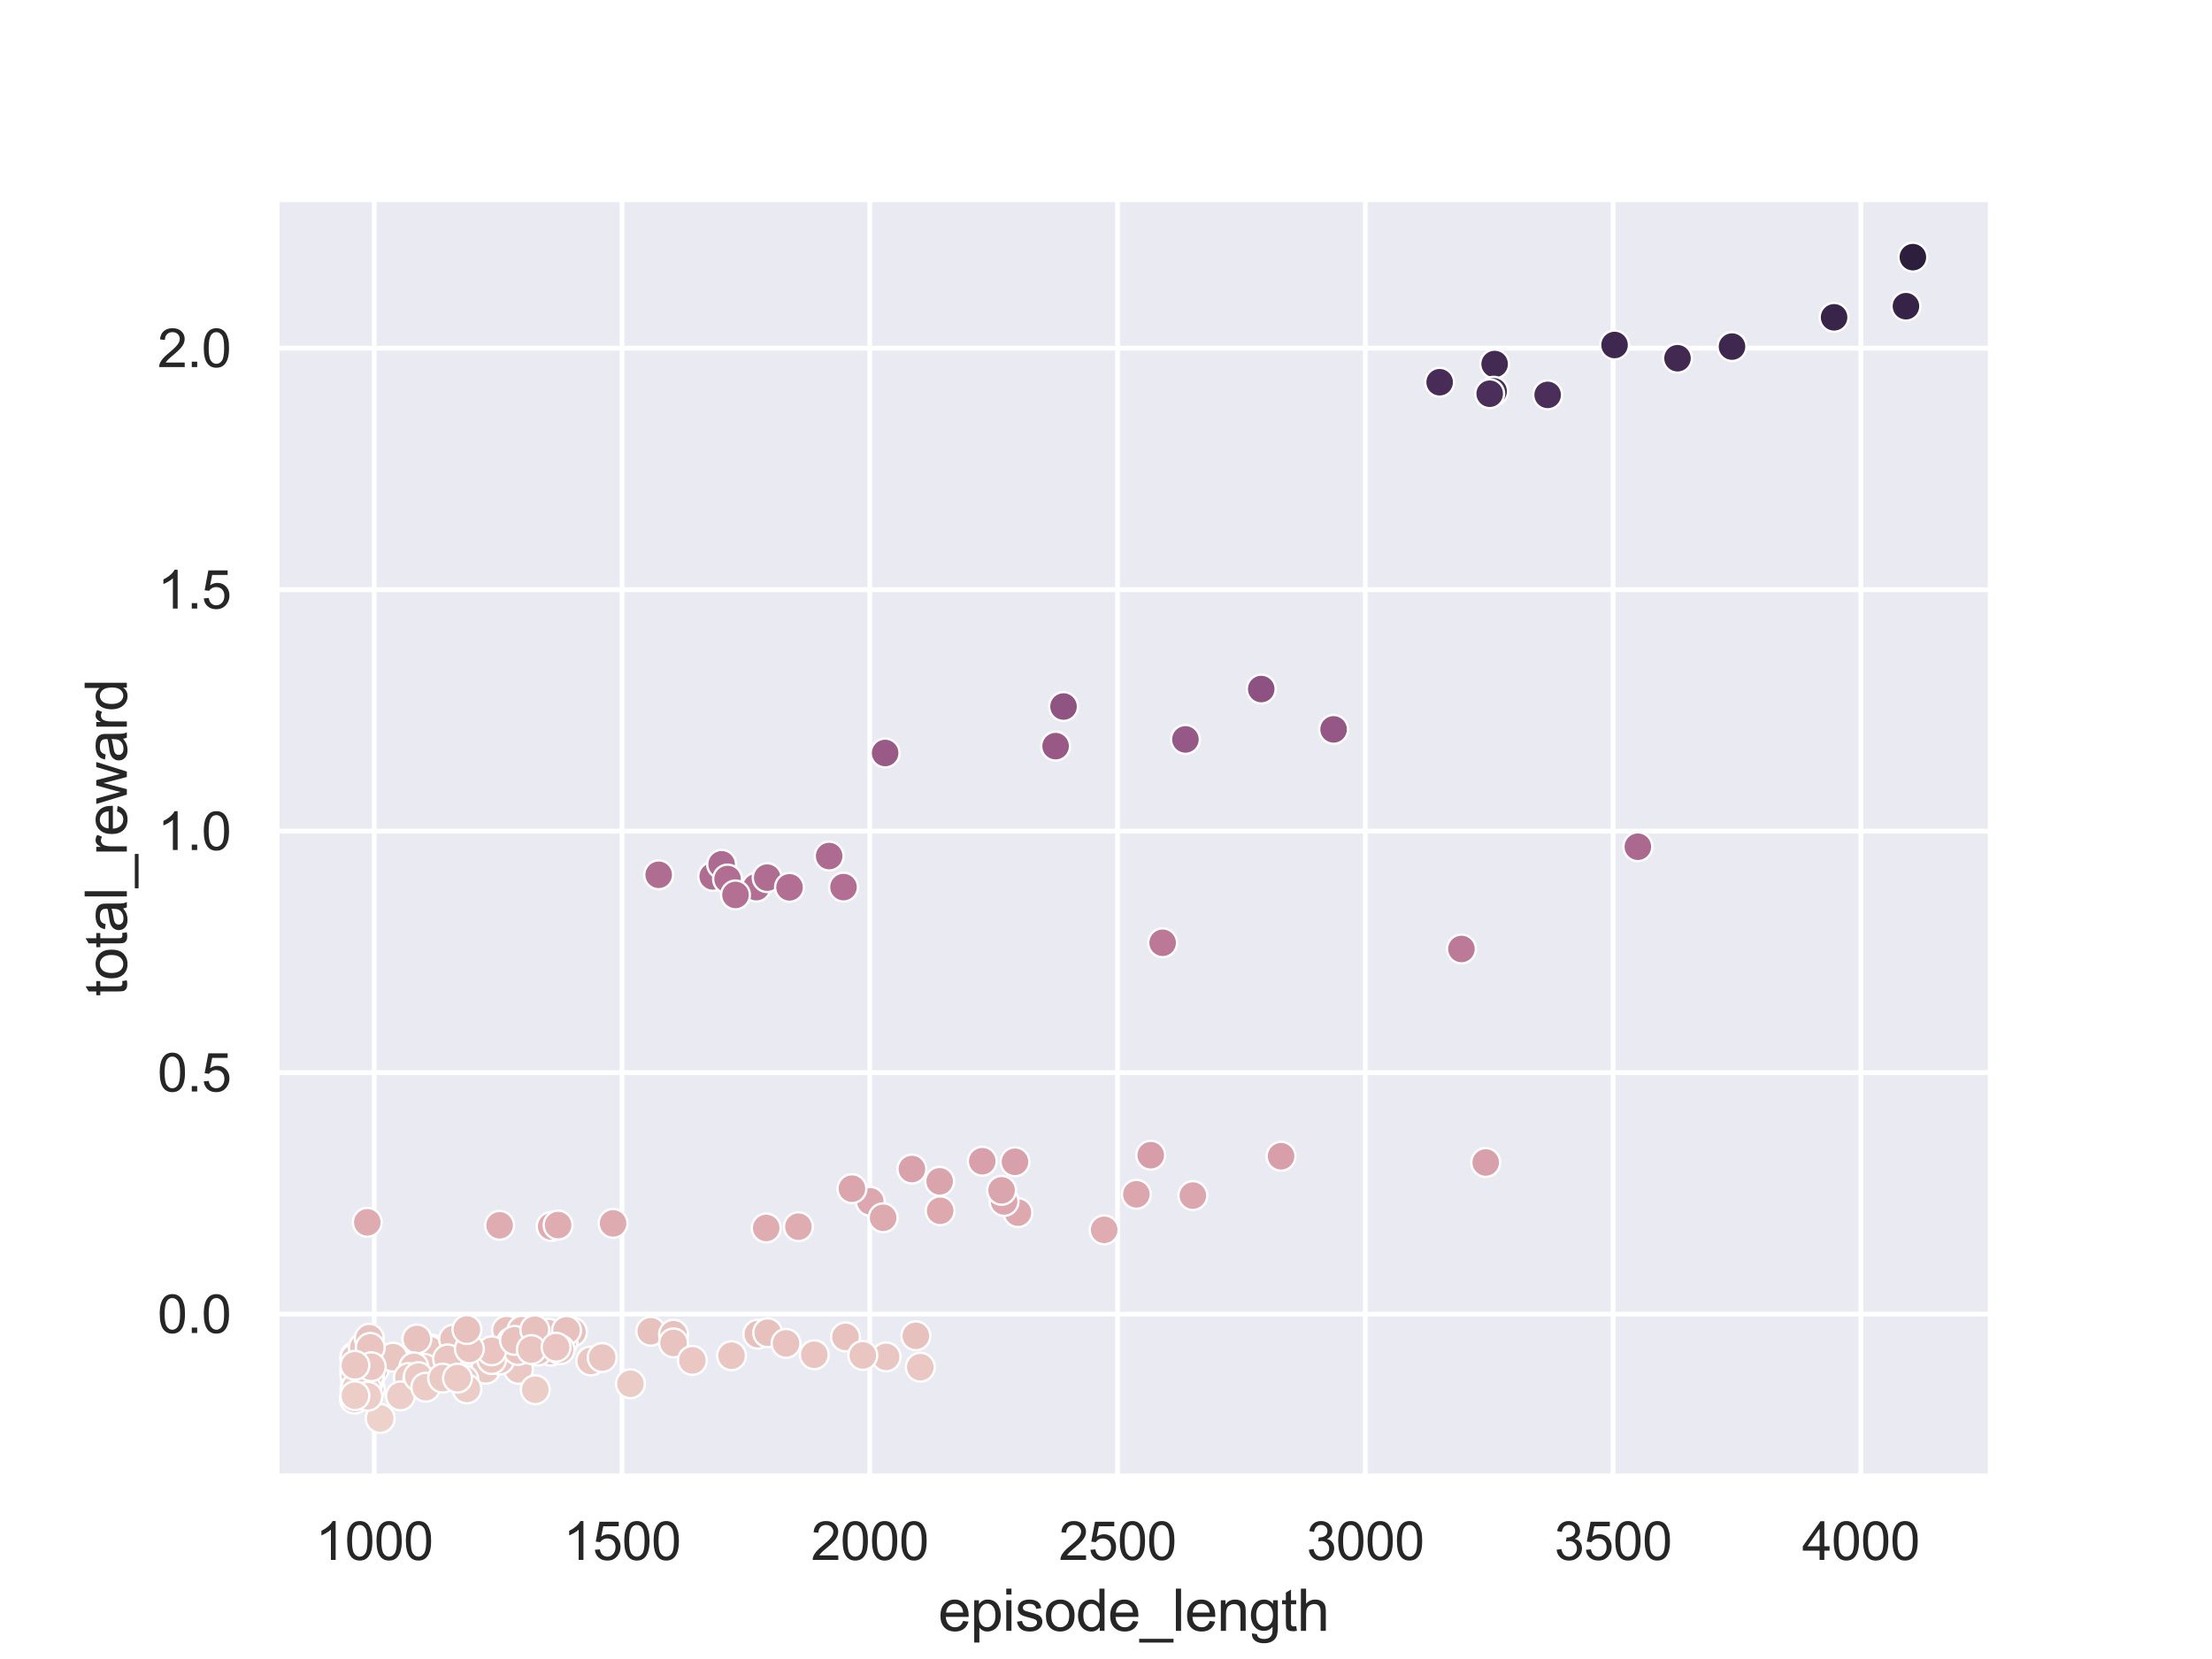 <?xml version="1.0" encoding="utf-8" standalone="no"?>
<!DOCTYPE svg PUBLIC "-//W3C//DTD SVG 1.1//EN"
  "http://www.w3.org/Graphics/SVG/1.1/DTD/svg11.dtd">
<svg xmlns:xlink="http://www.w3.org/1999/xlink" width="460.8pt" height="345.6pt" viewBox="0 0 460.8 345.6" xmlns="http://www.w3.org/2000/svg" version="1.1">
 <defs>
  <style type="text/css">*{stroke-linejoin: round; stroke-linecap: butt}</style>
 </defs>
 <g id="figure_1">
  <g id="patch_1">
   <path d="M 0 345.6 
L 460.8 345.6 
L 460.8 0 
L 0 0 
z
" style="fill: #ffffff"/>
  </g>
  <g id="axes_1">
   <g id="patch_2">
    <path d="M 57.6 307.584 
L 414.72 307.584 
L 414.72 41.472 
L 57.6 41.472 
z
" style="fill: #eaeaf2"/>
   </g>
   <g id="matplotlib.axis_1">
    <g id="xtick_1">
     <g id="line2d_1">
      <path d="M 77.962 307.584 
L 77.962 41.472 
" clip-path="url(#p7c439d1408)" style="fill: none; stroke: #ffffff; stroke-linecap: round"/>
     </g>
     <g id="text_1">
      <!-- 1000 -->
      <g style="fill: #262626" transform="translate(65.728 324.958) scale(0.11 -0.11)">
       <defs>
        <path id="ArialMT-31" d="M 2384 0 
L 1822 0 
L 1822 3584 
Q 1619 3391 1289 3197 
Q 959 3003 697 2906 
L 697 3450 
Q 1169 3672 1522 3987 
Q 1875 4303 2022 4600 
L 2384 4600 
L 2384 0 
z
" transform="scale(0.016)"/>
        <path id="ArialMT-30" d="M 266 2259 
Q 266 3072 433 3567 
Q 600 4063 929 4331 
Q 1259 4600 1759 4600 
Q 2128 4600 2406 4451 
Q 2684 4303 2865 4023 
Q 3047 3744 3150 3342 
Q 3253 2941 3253 2259 
Q 3253 1453 3087 958 
Q 2922 463 2592 192 
Q 2263 -78 1759 -78 
Q 1097 -78 719 397 
Q 266 969 266 2259 
z
M 844 2259 
Q 844 1131 1108 757 
Q 1372 384 1759 384 
Q 2147 384 2411 759 
Q 2675 1134 2675 2259 
Q 2675 3391 2411 3762 
Q 2147 4134 1753 4134 
Q 1366 4134 1134 3806 
Q 844 3388 844 2259 
z
" transform="scale(0.016)"/>
       </defs>
       <use xlink:href="#ArialMT-31"/>
       <use xlink:href="#ArialMT-30" x="55.615"/>
       <use xlink:href="#ArialMT-30" x="111.23"/>
       <use xlink:href="#ArialMT-30" x="166.846"/>
      </g>
     </g>
    </g>
    <g id="xtick_2">
     <g id="line2d_2">
      <path d="M 129.576 307.584 
L 129.576 41.472 
" clip-path="url(#p7c439d1408)" style="fill: none; stroke: #ffffff; stroke-linecap: round"/>
     </g>
     <g id="text_2">
      <!-- 1500 -->
      <g style="fill: #262626" transform="translate(117.342 324.958) scale(0.11 -0.11)">
       <defs>
        <path id="ArialMT-35" d="M 266 1200 
L 856 1250 
Q 922 819 1161 601 
Q 1400 384 1738 384 
Q 2144 384 2425 690 
Q 2706 997 2706 1503 
Q 2706 1984 2436 2262 
Q 2166 2541 1728 2541 
Q 1456 2541 1237 2417 
Q 1019 2294 894 2097 
L 366 2166 
L 809 4519 
L 3088 4519 
L 3088 3981 
L 1259 3981 
L 1013 2750 
Q 1425 3038 1878 3038 
Q 2478 3038 2890 2622 
Q 3303 2206 3303 1553 
Q 3303 931 2941 478 
Q 2500 -78 1738 -78 
Q 1113 -78 717 272 
Q 322 622 266 1200 
z
" transform="scale(0.016)"/>
       </defs>
       <use xlink:href="#ArialMT-31"/>
       <use xlink:href="#ArialMT-35" x="55.615"/>
       <use xlink:href="#ArialMT-30" x="111.23"/>
       <use xlink:href="#ArialMT-30" x="166.846"/>
      </g>
     </g>
    </g>
    <g id="xtick_3">
     <g id="line2d_3">
      <path d="M 181.191 307.584 
L 181.191 41.472 
" clip-path="url(#p7c439d1408)" style="fill: none; stroke: #ffffff; stroke-linecap: round"/>
     </g>
     <g id="text_3">
      <!-- 2000 -->
      <g style="fill: #262626" transform="translate(168.957 324.958) scale(0.11 -0.11)">
       <defs>
        <path id="ArialMT-32" d="M 3222 541 
L 3222 0 
L 194 0 
Q 188 203 259 391 
Q 375 700 629 1000 
Q 884 1300 1366 1694 
Q 2113 2306 2375 2664 
Q 2638 3022 2638 3341 
Q 2638 3675 2398 3904 
Q 2159 4134 1775 4134 
Q 1369 4134 1125 3890 
Q 881 3647 878 3216 
L 300 3275 
Q 359 3922 746 4261 
Q 1134 4600 1788 4600 
Q 2447 4600 2831 4234 
Q 3216 3869 3216 3328 
Q 3216 3053 3103 2787 
Q 2991 2522 2730 2228 
Q 2469 1934 1863 1422 
Q 1356 997 1212 845 
Q 1069 694 975 541 
L 3222 541 
z
" transform="scale(0.016)"/>
       </defs>
       <use xlink:href="#ArialMT-32"/>
       <use xlink:href="#ArialMT-30" x="55.615"/>
       <use xlink:href="#ArialMT-30" x="111.23"/>
       <use xlink:href="#ArialMT-30" x="166.846"/>
      </g>
     </g>
    </g>
    <g id="xtick_4">
     <g id="line2d_4">
      <path d="M 232.805 307.584 
L 232.805 41.472 
" clip-path="url(#p7c439d1408)" style="fill: none; stroke: #ffffff; stroke-linecap: round"/>
     </g>
     <g id="text_4">
      <!-- 2500 -->
      <g style="fill: #262626" transform="translate(220.571 324.958) scale(0.11 -0.11)">
       <use xlink:href="#ArialMT-32"/>
       <use xlink:href="#ArialMT-35" x="55.615"/>
       <use xlink:href="#ArialMT-30" x="111.23"/>
       <use xlink:href="#ArialMT-30" x="166.846"/>
      </g>
     </g>
    </g>
    <g id="xtick_5">
     <g id="line2d_5">
      <path d="M 284.419 307.584 
L 284.419 41.472 
" clip-path="url(#p7c439d1408)" style="fill: none; stroke: #ffffff; stroke-linecap: round"/>
     </g>
     <g id="text_5">
      <!-- 3000 -->
      <g style="fill: #262626" transform="translate(272.185 324.958) scale(0.11 -0.11)">
       <defs>
        <path id="ArialMT-33" d="M 269 1209 
L 831 1284 
Q 928 806 1161 595 
Q 1394 384 1728 384 
Q 2125 384 2398 659 
Q 2672 934 2672 1341 
Q 2672 1728 2419 1979 
Q 2166 2231 1775 2231 
Q 1616 2231 1378 2169 
L 1441 2663 
Q 1497 2656 1531 2656 
Q 1891 2656 2178 2843 
Q 2466 3031 2466 3422 
Q 2466 3731 2256 3934 
Q 2047 4138 1716 4138 
Q 1388 4138 1169 3931 
Q 950 3725 888 3313 
L 325 3413 
Q 428 3978 793 4289 
Q 1159 4600 1703 4600 
Q 2078 4600 2393 4439 
Q 2709 4278 2876 4000 
Q 3044 3722 3044 3409 
Q 3044 3113 2884 2869 
Q 2725 2625 2413 2481 
Q 2819 2388 3044 2092 
Q 3269 1797 3269 1353 
Q 3269 753 2831 336 
Q 2394 -81 1725 -81 
Q 1122 -81 723 278 
Q 325 638 269 1209 
z
" transform="scale(0.016)"/>
       </defs>
       <use xlink:href="#ArialMT-33"/>
       <use xlink:href="#ArialMT-30" x="55.615"/>
       <use xlink:href="#ArialMT-30" x="111.23"/>
       <use xlink:href="#ArialMT-30" x="166.846"/>
      </g>
     </g>
    </g>
    <g id="xtick_6">
     <g id="line2d_6">
      <path d="M 336.034 307.584 
L 336.034 41.472 
" clip-path="url(#p7c439d1408)" style="fill: none; stroke: #ffffff; stroke-linecap: round"/>
     </g>
     <g id="text_6">
      <!-- 3500 -->
      <g style="fill: #262626" transform="translate(323.8 324.958) scale(0.11 -0.11)">
       <use xlink:href="#ArialMT-33"/>
       <use xlink:href="#ArialMT-35" x="55.615"/>
       <use xlink:href="#ArialMT-30" x="111.23"/>
       <use xlink:href="#ArialMT-30" x="166.846"/>
      </g>
     </g>
    </g>
    <g id="xtick_7">
     <g id="line2d_7">
      <path d="M 387.648 307.584 
L 387.648 41.472 
" clip-path="url(#p7c439d1408)" style="fill: none; stroke: #ffffff; stroke-linecap: round"/>
     </g>
     <g id="text_7">
      <!-- 4000 -->
      <g style="fill: #262626" transform="translate(375.414 324.958) scale(0.11 -0.11)">
       <defs>
        <path id="ArialMT-34" d="M 2069 0 
L 2069 1097 
L 81 1097 
L 81 1613 
L 2172 4581 
L 2631 4581 
L 2631 1613 
L 3250 1613 
L 3250 1097 
L 2631 1097 
L 2631 0 
L 2069 0 
z
M 2069 1613 
L 2069 3678 
L 634 1613 
L 2069 1613 
z
" transform="scale(0.016)"/>
       </defs>
       <use xlink:href="#ArialMT-34"/>
       <use xlink:href="#ArialMT-30" x="55.615"/>
       <use xlink:href="#ArialMT-30" x="111.23"/>
       <use xlink:href="#ArialMT-30" x="166.846"/>
      </g>
     </g>
    </g>
    <g id="text_8">
     <!-- episode_length -->
     <g style="fill: #262626" transform="translate(195.461 339.733) scale(0.12 -0.12)">
      <defs>
       <path id="ArialMT-65" d="M 2694 1069 
L 3275 997 
Q 3138 488 2766 206 
Q 2394 -75 1816 -75 
Q 1088 -75 661 373 
Q 234 822 234 1631 
Q 234 2469 665 2931 
Q 1097 3394 1784 3394 
Q 2450 3394 2872 2941 
Q 3294 2488 3294 1666 
Q 3294 1616 3291 1516 
L 816 1516 
Q 847 969 1125 678 
Q 1403 388 1819 388 
Q 2128 388 2347 550 
Q 2566 713 2694 1069 
z
M 847 1978 
L 2700 1978 
Q 2663 2397 2488 2606 
Q 2219 2931 1791 2931 
Q 1403 2931 1139 2672 
Q 875 2413 847 1978 
z
" transform="scale(0.016)"/>
       <path id="ArialMT-70" d="M 422 -1272 
L 422 3319 
L 934 3319 
L 934 2888 
Q 1116 3141 1344 3267 
Q 1572 3394 1897 3394 
Q 2322 3394 2647 3175 
Q 2972 2956 3137 2557 
Q 3303 2159 3303 1684 
Q 3303 1175 3120 767 
Q 2938 359 2589 142 
Q 2241 -75 1856 -75 
Q 1575 -75 1351 44 
Q 1128 163 984 344 
L 984 -1272 
L 422 -1272 
z
M 931 1641 
Q 931 1000 1190 694 
Q 1450 388 1819 388 
Q 2194 388 2461 705 
Q 2728 1022 2728 1688 
Q 2728 2322 2467 2637 
Q 2206 2953 1844 2953 
Q 1484 2953 1207 2617 
Q 931 2281 931 1641 
z
" transform="scale(0.016)"/>
       <path id="ArialMT-69" d="M 425 3934 
L 425 4581 
L 988 4581 
L 988 3934 
L 425 3934 
z
M 425 0 
L 425 3319 
L 988 3319 
L 988 0 
L 425 0 
z
" transform="scale(0.016)"/>
       <path id="ArialMT-73" d="M 197 991 
L 753 1078 
Q 800 744 1014 566 
Q 1228 388 1613 388 
Q 2000 388 2187 545 
Q 2375 703 2375 916 
Q 2375 1106 2209 1216 
Q 2094 1291 1634 1406 
Q 1016 1563 777 1677 
Q 538 1791 414 1992 
Q 291 2194 291 2438 
Q 291 2659 392 2848 
Q 494 3038 669 3163 
Q 800 3259 1026 3326 
Q 1253 3394 1513 3394 
Q 1903 3394 2198 3281 
Q 2494 3169 2634 2976 
Q 2775 2784 2828 2463 
L 2278 2388 
Q 2241 2644 2061 2787 
Q 1881 2931 1553 2931 
Q 1166 2931 1000 2803 
Q 834 2675 834 2503 
Q 834 2394 903 2306 
Q 972 2216 1119 2156 
Q 1203 2125 1616 2013 
Q 2213 1853 2448 1751 
Q 2684 1650 2818 1456 
Q 2953 1263 2953 975 
Q 2953 694 2789 445 
Q 2625 197 2315 61 
Q 2006 -75 1616 -75 
Q 969 -75 630 194 
Q 291 463 197 991 
z
" transform="scale(0.016)"/>
       <path id="ArialMT-6f" d="M 213 1659 
Q 213 2581 725 3025 
Q 1153 3394 1769 3394 
Q 2453 3394 2887 2945 
Q 3322 2497 3322 1706 
Q 3322 1066 3130 698 
Q 2938 331 2570 128 
Q 2203 -75 1769 -75 
Q 1072 -75 642 372 
Q 213 819 213 1659 
z
M 791 1659 
Q 791 1022 1069 705 
Q 1347 388 1769 388 
Q 2188 388 2466 706 
Q 2744 1025 2744 1678 
Q 2744 2294 2464 2611 
Q 2184 2928 1769 2928 
Q 1347 2928 1069 2612 
Q 791 2297 791 1659 
z
" transform="scale(0.016)"/>
       <path id="ArialMT-64" d="M 2575 0 
L 2575 419 
Q 2259 -75 1647 -75 
Q 1250 -75 917 144 
Q 584 363 401 755 
Q 219 1147 219 1656 
Q 219 2153 384 2558 
Q 550 2963 881 3178 
Q 1213 3394 1622 3394 
Q 1922 3394 2156 3267 
Q 2391 3141 2538 2938 
L 2538 4581 
L 3097 4581 
L 3097 0 
L 2575 0 
z
M 797 1656 
Q 797 1019 1065 703 
Q 1334 388 1700 388 
Q 2069 388 2326 689 
Q 2584 991 2584 1609 
Q 2584 2291 2321 2609 
Q 2059 2928 1675 2928 
Q 1300 2928 1048 2622 
Q 797 2316 797 1656 
z
" transform="scale(0.016)"/>
       <path id="ArialMT-5f" d="M -97 -1272 
L -97 -866 
L 3631 -866 
L 3631 -1272 
L -97 -1272 
z
" transform="scale(0.016)"/>
       <path id="ArialMT-6c" d="M 409 0 
L 409 4581 
L 972 4581 
L 972 0 
L 409 0 
z
" transform="scale(0.016)"/>
       <path id="ArialMT-6e" d="M 422 0 
L 422 3319 
L 928 3319 
L 928 2847 
Q 1294 3394 1984 3394 
Q 2284 3394 2536 3286 
Q 2788 3178 2913 3003 
Q 3038 2828 3088 2588 
Q 3119 2431 3119 2041 
L 3119 0 
L 2556 0 
L 2556 2019 
Q 2556 2363 2490 2533 
Q 2425 2703 2258 2804 
Q 2091 2906 1866 2906 
Q 1506 2906 1245 2678 
Q 984 2450 984 1813 
L 984 0 
L 422 0 
z
" transform="scale(0.016)"/>
       <path id="ArialMT-67" d="M 319 -275 
L 866 -356 
Q 900 -609 1056 -725 
Q 1266 -881 1628 -881 
Q 2019 -881 2231 -725 
Q 2444 -569 2519 -288 
Q 2563 -116 2559 434 
Q 2191 0 1641 0 
Q 956 0 581 494 
Q 206 988 206 1678 
Q 206 2153 378 2554 
Q 550 2956 876 3175 
Q 1203 3394 1644 3394 
Q 2231 3394 2613 2919 
L 2613 3319 
L 3131 3319 
L 3131 450 
Q 3131 -325 2973 -648 
Q 2816 -972 2473 -1159 
Q 2131 -1347 1631 -1347 
Q 1038 -1347 672 -1080 
Q 306 -813 319 -275 
z
M 784 1719 
Q 784 1066 1043 766 
Q 1303 466 1694 466 
Q 2081 466 2343 764 
Q 2606 1063 2606 1700 
Q 2606 2309 2336 2618 
Q 2066 2928 1684 2928 
Q 1309 2928 1046 2623 
Q 784 2319 784 1719 
z
" transform="scale(0.016)"/>
       <path id="ArialMT-74" d="M 1650 503 
L 1731 6 
Q 1494 -44 1306 -44 
Q 1000 -44 831 53 
Q 663 150 594 308 
Q 525 466 525 972 
L 525 2881 
L 113 2881 
L 113 3319 
L 525 3319 
L 525 4141 
L 1084 4478 
L 1084 3319 
L 1650 3319 
L 1650 2881 
L 1084 2881 
L 1084 941 
Q 1084 700 1114 631 
Q 1144 563 1211 522 
Q 1278 481 1403 481 
Q 1497 481 1650 503 
z
" transform="scale(0.016)"/>
       <path id="ArialMT-68" d="M 422 0 
L 422 4581 
L 984 4581 
L 984 2938 
Q 1378 3394 1978 3394 
Q 2347 3394 2619 3248 
Q 2891 3103 3008 2847 
Q 3125 2591 3125 2103 
L 3125 0 
L 2563 0 
L 2563 2103 
Q 2563 2525 2380 2717 
Q 2197 2909 1863 2909 
Q 1613 2909 1392 2779 
Q 1172 2650 1078 2428 
Q 984 2206 984 1816 
L 984 0 
L 422 0 
z
" transform="scale(0.016)"/>
      </defs>
      <use xlink:href="#ArialMT-65"/>
      <use xlink:href="#ArialMT-70" x="55.615"/>
      <use xlink:href="#ArialMT-69" x="111.23"/>
      <use xlink:href="#ArialMT-73" x="133.447"/>
      <use xlink:href="#ArialMT-6f" x="183.447"/>
      <use xlink:href="#ArialMT-64" x="239.062"/>
      <use xlink:href="#ArialMT-65" x="294.678"/>
      <use xlink:href="#ArialMT-5f" x="350.293"/>
      <use xlink:href="#ArialMT-6c" x="405.908"/>
      <use xlink:href="#ArialMT-65" x="428.125"/>
      <use xlink:href="#ArialMT-6e" x="483.74"/>
      <use xlink:href="#ArialMT-67" x="539.355"/>
      <use xlink:href="#ArialMT-74" x="594.971"/>
      <use xlink:href="#ArialMT-68" x="622.754"/>
     </g>
    </g>
   </g>
   <g id="matplotlib.axis_2">
    <g id="ytick_1">
     <g id="line2d_8">
      <path d="M 57.6 273.747 
L 414.72 273.747 
" clip-path="url(#p7c439d1408)" style="fill: none; stroke: #ffffff; stroke-linecap: round"/>
     </g>
     <g id="text_9">
      <!-- 0.0 -->
      <g style="fill: #262626" transform="translate(32.81 277.684) scale(0.11 -0.11)">
       <defs>
        <path id="ArialMT-2e" d="M 581 0 
L 581 641 
L 1222 641 
L 1222 0 
L 581 0 
z
" transform="scale(0.016)"/>
       </defs>
       <use xlink:href="#ArialMT-30"/>
       <use xlink:href="#ArialMT-2e" x="55.615"/>
       <use xlink:href="#ArialMT-30" x="83.398"/>
      </g>
     </g>
    </g>
    <g id="ytick_2">
     <g id="line2d_9">
      <path d="M 57.6 223.443 
L 414.72 223.443 
" clip-path="url(#p7c439d1408)" style="fill: none; stroke: #ffffff; stroke-linecap: round"/>
     </g>
     <g id="text_10">
      <!-- 0.5 -->
      <g style="fill: #262626" transform="translate(32.81 227.38) scale(0.11 -0.11)">
       <use xlink:href="#ArialMT-30"/>
       <use xlink:href="#ArialMT-2e" x="55.615"/>
       <use xlink:href="#ArialMT-35" x="83.398"/>
      </g>
     </g>
    </g>
    <g id="ytick_3">
     <g id="line2d_10">
      <path d="M 57.6 173.14 
L 414.72 173.14 
" clip-path="url(#p7c439d1408)" style="fill: none; stroke: #ffffff; stroke-linecap: round"/>
     </g>
     <g id="text_11">
      <!-- 1.0 -->
      <g style="fill: #262626" transform="translate(32.81 177.076) scale(0.11 -0.11)">
       <use xlink:href="#ArialMT-31"/>
       <use xlink:href="#ArialMT-2e" x="55.615"/>
       <use xlink:href="#ArialMT-30" x="83.398"/>
      </g>
     </g>
    </g>
    <g id="ytick_4">
     <g id="line2d_11">
      <path d="M 57.6 122.836 
L 414.72 122.836 
" clip-path="url(#p7c439d1408)" style="fill: none; stroke: #ffffff; stroke-linecap: round"/>
     </g>
     <g id="text_12">
      <!-- 1.5 -->
      <g style="fill: #262626" transform="translate(32.81 126.773) scale(0.11 -0.11)">
       <use xlink:href="#ArialMT-31"/>
       <use xlink:href="#ArialMT-2e" x="55.615"/>
       <use xlink:href="#ArialMT-35" x="83.398"/>
      </g>
     </g>
    </g>
    <g id="ytick_5">
     <g id="line2d_12">
      <path d="M 57.6 72.532 
L 414.72 72.532 
" clip-path="url(#p7c439d1408)" style="fill: none; stroke: #ffffff; stroke-linecap: round"/>
     </g>
     <g id="text_13">
      <!-- 2.0 -->
      <g style="fill: #262626" transform="translate(32.81 76.469) scale(0.11 -0.11)">
       <use xlink:href="#ArialMT-32"/>
       <use xlink:href="#ArialMT-2e" x="55.615"/>
       <use xlink:href="#ArialMT-30" x="83.398"/>
      </g>
     </g>
    </g>
    <g id="text_14">
     <!-- total_reward -->
     <g style="fill: #262626" transform="translate(26.425 207.543) rotate(-90) scale(0.12 -0.12)">
      <defs>
       <path id="ArialMT-61" d="M 2588 409 
Q 2275 144 1986 34 
Q 1697 -75 1366 -75 
Q 819 -75 525 192 
Q 231 459 231 875 
Q 231 1119 342 1320 
Q 453 1522 633 1644 
Q 813 1766 1038 1828 
Q 1203 1872 1538 1913 
Q 2219 1994 2541 2106 
Q 2544 2222 2544 2253 
Q 2544 2597 2384 2738 
Q 2169 2928 1744 2928 
Q 1347 2928 1158 2789 
Q 969 2650 878 2297 
L 328 2372 
Q 403 2725 575 2942 
Q 747 3159 1072 3276 
Q 1397 3394 1825 3394 
Q 2250 3394 2515 3294 
Q 2781 3194 2906 3042 
Q 3031 2891 3081 2659 
Q 3109 2516 3109 2141 
L 3109 1391 
Q 3109 606 3145 398 
Q 3181 191 3288 0 
L 2700 0 
Q 2613 175 2588 409 
z
M 2541 1666 
Q 2234 1541 1622 1453 
Q 1275 1403 1131 1340 
Q 988 1278 909 1158 
Q 831 1038 831 891 
Q 831 666 1001 516 
Q 1172 366 1500 366 
Q 1825 366 2078 508 
Q 2331 650 2450 897 
Q 2541 1088 2541 1459 
L 2541 1666 
z
" transform="scale(0.016)"/>
       <path id="ArialMT-72" d="M 416 0 
L 416 3319 
L 922 3319 
L 922 2816 
Q 1116 3169 1280 3281 
Q 1444 3394 1641 3394 
Q 1925 3394 2219 3213 
L 2025 2691 
Q 1819 2813 1613 2813 
Q 1428 2813 1281 2702 
Q 1134 2591 1072 2394 
Q 978 2094 978 1738 
L 978 0 
L 416 0 
z
" transform="scale(0.016)"/>
       <path id="ArialMT-77" d="M 1034 0 
L 19 3319 
L 600 3319 
L 1128 1403 
L 1325 691 
Q 1338 744 1497 1375 
L 2025 3319 
L 2603 3319 
L 3100 1394 
L 3266 759 
L 3456 1400 
L 4025 3319 
L 4572 3319 
L 3534 0 
L 2950 0 
L 2422 1988 
L 2294 2553 
L 1622 0 
L 1034 0 
z
" transform="scale(0.016)"/>
      </defs>
      <use xlink:href="#ArialMT-74"/>
      <use xlink:href="#ArialMT-6f" x="27.783"/>
      <use xlink:href="#ArialMT-74" x="83.398"/>
      <use xlink:href="#ArialMT-61" x="111.182"/>
      <use xlink:href="#ArialMT-6c" x="166.797"/>
      <use xlink:href="#ArialMT-5f" x="189.014"/>
      <use xlink:href="#ArialMT-72" x="244.629"/>
      <use xlink:href="#ArialMT-65" x="277.93"/>
      <use xlink:href="#ArialMT-77" x="333.545"/>
      <use xlink:href="#ArialMT-61" x="405.762"/>
      <use xlink:href="#ArialMT-72" x="461.377"/>
      <use xlink:href="#ArialMT-64" x="494.678"/>
     </g>
    </g>
   </g>
   <g id="PathCollection_1">
    <defs>
     <path id="C0_0_bc84aa3063" d="M 0 3 
C 0.796 3 1.559 2.684 2.121 2.121 
C 2.684 1.559 3 0.796 3 -0 
C 3 -0.796 2.684 -1.559 2.121 -2.121 
C 1.559 -2.684 0.796 -3 0 -3 
C -0.796 -3 -1.559 -2.684 -2.121 -2.121 
C -2.684 -1.559 -3 -0.796 -3 0 
C -3 0.796 -2.684 1.559 -2.121 2.121 
C -1.559 2.684 -0.796 3 0 3 
z
"/>
    </defs>
    <g clip-path="url(#p7c439d1408)">
     <use xlink:href="#C0_0_bc84aa3063" x="191.72" y="284.814" style="fill: #eac7c3; stroke: #ffffff; stroke-width: 0.48"/>
    </g>
    <g clip-path="url(#p7c439d1408)">
     <use xlink:href="#C0_0_bc84aa3063" x="246.947" y="154.034" style="fill: #965886; stroke: #ffffff; stroke-width: 0.48"/>
    </g>
    <g clip-path="url(#p7c439d1408)">
     <use xlink:href="#C0_0_bc84aa3063" x="204.624" y="241.905" style="fill: #d8a0aa; stroke: #ffffff; stroke-width: 0.48"/>
    </g>
    <g clip-path="url(#p7c439d1408)">
     <use xlink:href="#C0_0_bc84aa3063" x="148.467" y="182.567" style="fill: #b06d92; stroke: #ffffff; stroke-width: 0.48"/>
    </g>
    <g clip-path="url(#p7c439d1408)">
     <use xlink:href="#C0_0_bc84aa3063" x="181.294" y="250.265" style="fill: #dca7ae; stroke: #ffffff; stroke-width: 0.48"/>
    </g>
    <g clip-path="url(#p7c439d1408)">
     <use xlink:href="#C0_0_bc84aa3063" x="309.504" y="242.166" style="fill: #d8a0aa; stroke: #ffffff; stroke-width: 0.48"/>
    </g>
    <g clip-path="url(#p7c439d1408)">
     <use xlink:href="#C0_0_bc84aa3063" x="137.215" y="182.235" style="fill: #b06d92; stroke: #ffffff; stroke-width: 0.48"/>
    </g>
    <g clip-path="url(#p7c439d1408)">
     <use xlink:href="#C0_0_bc84aa3063" x="73.936" y="282.6" style="fill: #e9c6c2; stroke: #ffffff; stroke-width: 0.48"/>
    </g>
    <g clip-path="url(#p7c439d1408)">
     <use xlink:href="#C0_0_bc84aa3063" x="87.769" y="287.369" style="fill: #ebcac5; stroke: #ffffff; stroke-width: 0.48"/>
    </g>
    <g clip-path="url(#p7c439d1408)">
     <use xlink:href="#C0_0_bc84aa3063" x="77.962" y="285.226" style="fill: #eac8c4; stroke: #ffffff; stroke-width: 0.48"/>
    </g>
    <g clip-path="url(#p7c439d1408)">
     <use xlink:href="#C0_0_bc84aa3063" x="106.659" y="281.423" style="fill: #e9c4c1; stroke: #ffffff; stroke-width: 0.48"/>
    </g>
    <g clip-path="url(#p7c439d1408)">
     <use xlink:href="#C0_0_bc84aa3063" x="101.188" y="285.246" style="fill: #eac8c4; stroke: #ffffff; stroke-width: 0.48"/>
    </g>
    <g clip-path="url(#p7c439d1408)">
     <use xlink:href="#C0_0_bc84aa3063" x="73.833" y="291.454" style="fill: #eccdc8; stroke: #ffffff; stroke-width: 0.48"/>
    </g>
    <g clip-path="url(#p7c439d1408)">
     <use xlink:href="#C0_0_bc84aa3063" x="152.39" y="282.419" style="fill: #e9c6c2; stroke: #ffffff; stroke-width: 0.48"/>
    </g>
    <g clip-path="url(#p7c439d1408)">
     <use xlink:href="#C0_0_bc84aa3063" x="341.195" y="176.389" style="fill: #ab6990; stroke: #ffffff; stroke-width: 0.48"/>
    </g>
    <g clip-path="url(#p7c439d1408)">
     <use xlink:href="#C0_0_bc84aa3063" x="119.253" y="277.469" style="fill: #e7c1be; stroke: #ffffff; stroke-width: 0.48"/>
    </g>
    <g clip-path="url(#p7c439d1408)">
     <use xlink:href="#C0_0_bc84aa3063" x="90.04" y="281.061" style="fill: #e9c4c1; stroke: #ffffff; stroke-width: 0.48"/>
    </g>
    <g clip-path="url(#p7c439d1408)">
     <use xlink:href="#C0_0_bc84aa3063" x="87.562" y="283.053" style="fill: #e9c6c2; stroke: #ffffff; stroke-width: 0.48"/>
    </g>
    <g clip-path="url(#p7c439d1408)">
     <use xlink:href="#C0_0_bc84aa3063" x="184.391" y="156.861" style="fill: #995a88; stroke: #ffffff; stroke-width: 0.48"/>
    </g>
    <g clip-path="url(#p7c439d1408)">
     <use xlink:href="#C0_0_bc84aa3063" x="360.809" y="72.2" style="fill: #3f284f; stroke: #ffffff; stroke-width: 0.48"/>
    </g>
    <g clip-path="url(#p7c439d1408)">
     <use xlink:href="#C0_0_bc84aa3063" x="73.936" y="282.902" style="fill: #e9c6c2; stroke: #ffffff; stroke-width: 0.48"/>
    </g>
    <g clip-path="url(#p7c439d1408)">
     <use xlink:href="#C0_0_bc84aa3063" x="77.136" y="289.351" style="fill: #ecccc7; stroke: #ffffff; stroke-width: 0.48"/>
    </g>
    <g clip-path="url(#p7c439d1408)">
     <use xlink:href="#C0_0_bc84aa3063" x="242.199" y="196.4" style="fill: #bc7897; stroke: #ffffff; stroke-width: 0.48"/>
    </g>
    <g clip-path="url(#p7c439d1408)">
     <use xlink:href="#C0_0_bc84aa3063" x="262.741" y="143.541" style="fill: #8d5282; stroke: #ffffff; stroke-width: 0.48"/>
    </g>
    <g clip-path="url(#p7c439d1408)">
     <use xlink:href="#C0_0_bc84aa3063" x="157.551" y="184.81" style="fill: #b26f93; stroke: #ffffff; stroke-width: 0.48"/>
    </g>
    <g clip-path="url(#p7c439d1408)">
     <use xlink:href="#C0_0_bc84aa3063" x="105.524" y="277.097" style="fill: #e7c1be; stroke: #ffffff; stroke-width: 0.48"/>
    </g>
    <g clip-path="url(#p7c439d1408)">
     <use xlink:href="#C0_0_bc84aa3063" x="304.446" y="197.688" style="fill: #bd7a98; stroke: #ffffff; stroke-width: 0.48"/>
    </g>
    <g clip-path="url(#p7c439d1408)">
     <use xlink:href="#C0_0_bc84aa3063" x="336.344" y="71.868" style="fill: #3f284f; stroke: #ffffff; stroke-width: 0.48"/>
    </g>
    <g clip-path="url(#p7c439d1408)">
     <use xlink:href="#C0_0_bc84aa3063" x="106.556" y="279.612" style="fill: #e8c3c0; stroke: #ffffff; stroke-width: 0.48"/>
    </g>
    <g clip-path="url(#p7c439d1408)">
     <use xlink:href="#C0_0_bc84aa3063" x="114.711" y="281.463" style="fill: #e9c4c1; stroke: #ffffff; stroke-width: 0.48"/>
    </g>
    <g clip-path="url(#p7c439d1408)">
     <use xlink:href="#C0_0_bc84aa3063" x="349.454" y="74.625" style="fill: #422952; stroke: #ffffff; stroke-width: 0.48"/>
    </g>
    <g clip-path="url(#p7c439d1408)">
     <use xlink:href="#C0_0_bc84aa3063" x="104.079" y="255.255" style="fill: #dfacb1; stroke: #ffffff; stroke-width: 0.48"/>
    </g>
    <g clip-path="url(#p7c439d1408)">
     <use xlink:href="#C0_0_bc84aa3063" x="76.93" y="286.826" style="fill: #ebcac5; stroke: #ffffff; stroke-width: 0.48"/>
    </g>
    <g clip-path="url(#p7c439d1408)">
     <use xlink:href="#C0_0_bc84aa3063" x="157.861" y="277.932" style="fill: #e7c1be; stroke: #ffffff; stroke-width: 0.48"/>
    </g>
    <g clip-path="url(#p7c439d1408)">
     <use xlink:href="#C0_0_bc84aa3063" x="89.42" y="281.252" style="fill: #e9c4c1; stroke: #ffffff; stroke-width: 0.48"/>
    </g>
    <g clip-path="url(#p7c439d1408)">
     <use xlink:href="#C0_0_bc84aa3063" x="76.517" y="254.631" style="fill: #deabb0; stroke: #ffffff; stroke-width: 0.48"/>
    </g>
    <g clip-path="url(#p7c439d1408)">
     <use xlink:href="#C0_0_bc84aa3063" x="382.074" y="66.104" style="fill: #39254a; stroke: #ffffff; stroke-width: 0.48"/>
    </g>
    <g clip-path="url(#p7c439d1408)">
     <use xlink:href="#C0_0_bc84aa3063" x="89.214" y="287.087" style="fill: #ebcac5; stroke: #ffffff; stroke-width: 0.48"/>
    </g>
    <g clip-path="url(#p7c439d1408)">
     <use xlink:href="#C0_0_bc84aa3063" x="108.001" y="285.256" style="fill: #eac8c4; stroke: #ffffff; stroke-width: 0.48"/>
    </g>
    <g clip-path="url(#p7c439d1408)">
     <use xlink:href="#C0_0_bc84aa3063" x="114.195" y="277.721" style="fill: #e7c1be; stroke: #ffffff; stroke-width: 0.48"/>
    </g>
    <g clip-path="url(#p7c439d1408)">
     <use xlink:href="#C0_0_bc84aa3063" x="104.079" y="283.325" style="fill: #eac7c3; stroke: #ffffff; stroke-width: 0.48"/>
    </g>
    <g clip-path="url(#p7c439d1408)">
     <use xlink:href="#C0_0_bc84aa3063" x="176.132" y="278.506" style="fill: #e8c2bf; stroke: #ffffff; stroke-width: 0.48"/>
    </g>
    <g clip-path="url(#p7c439d1408)">
     <use xlink:href="#C0_0_bc84aa3063" x="76.93" y="287.429" style="fill: #ebcac5; stroke: #ffffff; stroke-width: 0.48"/>
    </g>
    <g clip-path="url(#p7c439d1408)">
     <use xlink:href="#C0_0_bc84aa3063" x="114.815" y="255.497" style="fill: #dfacb1; stroke: #ffffff; stroke-width: 0.48"/>
    </g>
    <g clip-path="url(#p7c439d1408)">
     <use xlink:href="#C0_0_bc84aa3063" x="111.511" y="289.502" style="fill: #ecccc7; stroke: #ffffff; stroke-width: 0.48"/>
    </g>
    <g clip-path="url(#p7c439d1408)">
     <use xlink:href="#C0_0_bc84aa3063" x="102.427" y="283.214" style="fill: #eac7c3; stroke: #ffffff; stroke-width: 0.48"/>
    </g>
    <g clip-path="url(#p7c439d1408)">
     <use xlink:href="#C0_0_bc84aa3063" x="107.898" y="281.323" style="fill: #e9c4c1; stroke: #ffffff; stroke-width: 0.48"/>
    </g>
    <g clip-path="url(#p7c439d1408)">
     <use xlink:href="#C0_0_bc84aa3063" x="74.349" y="287.138" style="fill: #ebcac5; stroke: #ffffff; stroke-width: 0.48"/>
    </g>
    <g clip-path="url(#p7c439d1408)">
     <use xlink:href="#C0_0_bc84aa3063" x="78.478" y="283.003" style="fill: #e9c6c2; stroke: #ffffff; stroke-width: 0.48"/>
    </g>
    <g clip-path="url(#p7c439d1408)">
     <use xlink:href="#C0_0_bc84aa3063" x="117.292" y="279.451" style="fill: #e8c3c0; stroke: #ffffff; stroke-width: 0.48"/>
    </g>
    <g clip-path="url(#p7c439d1408)">
     <use xlink:href="#C0_0_bc84aa3063" x="212.056" y="252.609" style="fill: #dda9af; stroke: #ffffff; stroke-width: 0.48"/>
    </g>
    <g clip-path="url(#p7c439d1408)">
     <use xlink:href="#C0_0_bc84aa3063" x="239.721" y="240.647" style="fill: #d79ea9; stroke: #ffffff; stroke-width: 0.48"/>
    </g>
    <g clip-path="url(#p7c439d1408)">
     <use xlink:href="#C0_0_bc84aa3063" x="94.582" y="278.958" style="fill: #e8c2bf; stroke: #ffffff; stroke-width: 0.48"/>
    </g>
    <g clip-path="url(#p7c439d1408)">
     <use xlink:href="#C0_0_bc84aa3063" x="219.901" y="155.433" style="fill: #985987; stroke: #ffffff; stroke-width: 0.48"/>
    </g>
    <g clip-path="url(#p7c439d1408)">
     <use xlink:href="#C0_0_bc84aa3063" x="112.027" y="281.443" style="fill: #e9c4c1; stroke: #ffffff; stroke-width: 0.48"/>
    </g>
    <g clip-path="url(#p7c439d1408)">
     <use xlink:href="#C0_0_bc84aa3063" x="159.822" y="182.828" style="fill: #b06d92; stroke: #ffffff; stroke-width: 0.48"/>
    </g>
    <g clip-path="url(#p7c439d1408)">
     <use xlink:href="#C0_0_bc84aa3063" x="76.93" y="286.534" style="fill: #ebcac5; stroke: #ffffff; stroke-width: 0.48"/>
    </g>
    <g clip-path="url(#p7c439d1408)">
     <use xlink:href="#C0_0_bc84aa3063" x="86.84" y="278.928" style="fill: #e8c2bf; stroke: #ffffff; stroke-width: 0.48"/>
    </g>
    <g clip-path="url(#p7c439d1408)">
     <use xlink:href="#C0_0_bc84aa3063" x="236.728" y="248.796" style="fill: #dca6ae; stroke: #ffffff; stroke-width: 0.48"/>
    </g>
    <g clip-path="url(#p7c439d1408)">
     <use xlink:href="#C0_0_bc84aa3063" x="177.474" y="247.619" style="fill: #dba5ad; stroke: #ffffff; stroke-width: 0.48"/>
    </g>
    <g clip-path="url(#p7c439d1408)">
     <use xlink:href="#C0_0_bc84aa3063" x="74.039" y="287.128" style="fill: #ebcac5; stroke: #ffffff; stroke-width: 0.48"/>
    </g>
    <g clip-path="url(#p7c439d1408)">
     <use xlink:href="#C0_0_bc84aa3063" x="76.413" y="289.351" style="fill: #ecccc7; stroke: #ffffff; stroke-width: 0.48"/>
    </g>
    <g clip-path="url(#p7c439d1408)">
     <use xlink:href="#C0_0_bc84aa3063" x="221.553" y="147.183" style="fill: #905483; stroke: #ffffff; stroke-width: 0.48"/>
    </g>
    <g clip-path="url(#p7c439d1408)">
     <use xlink:href="#C0_0_bc84aa3063" x="108.724" y="277.117" style="fill: #e7c1be; stroke: #ffffff; stroke-width: 0.48"/>
    </g>
    <g clip-path="url(#p7c439d1408)">
     <use xlink:href="#C0_0_bc84aa3063" x="277.813" y="151.942" style="fill: #955786; stroke: #ffffff; stroke-width: 0.48"/>
    </g>
    <g clip-path="url(#p7c439d1408)">
     <use xlink:href="#C0_0_bc84aa3063" x="135.564" y="277.328" style="fill: #e7c1be; stroke: #ffffff; stroke-width: 0.48"/>
    </g>
    <g clip-path="url(#p7c439d1408)">
     <use xlink:href="#C0_0_bc84aa3063" x="166.326" y="255.537" style="fill: #dfacb1; stroke: #ffffff; stroke-width: 0.48"/>
    </g>
    <g clip-path="url(#p7c439d1408)">
     <use xlink:href="#C0_0_bc84aa3063" x="102.427" y="281.403" style="fill: #e9c4c1; stroke: #ffffff; stroke-width: 0.48"/>
    </g>
    <g clip-path="url(#p7c439d1408)">
     <use xlink:href="#C0_0_bc84aa3063" x="75.691" y="280.689" style="fill: #e9c4c1; stroke: #ffffff; stroke-width: 0.48"/>
    </g>
    <g clip-path="url(#p7c439d1408)">
     <use xlink:href="#C0_0_bc84aa3063" x="73.936" y="285.317" style="fill: #eac8c4; stroke: #ffffff; stroke-width: 0.48"/>
    </g>
    <g clip-path="url(#p7c439d1408)">
     <use xlink:href="#C0_0_bc84aa3063" x="81.885" y="282.721" style="fill: #e9c6c2; stroke: #ffffff; stroke-width: 0.48"/>
    </g>
    <g clip-path="url(#p7c439d1408)">
     <use xlink:href="#C0_0_bc84aa3063" x="195.849" y="252.227" style="fill: #dda9af; stroke: #ffffff; stroke-width: 0.48"/>
    </g>
    <g clip-path="url(#p7c439d1408)">
     <use xlink:href="#C0_0_bc84aa3063" x="140.312" y="277.942" style="fill: #e7c1be; stroke: #ffffff; stroke-width: 0.48"/>
    </g>
    <g clip-path="url(#p7c439d1408)">
     <use xlink:href="#C0_0_bc84aa3063" x="88.388" y="285.055" style="fill: #eac7c3; stroke: #ffffff; stroke-width: 0.48"/>
    </g>
    <g clip-path="url(#p7c439d1408)">
     <use xlink:href="#C0_0_bc84aa3063" x="169.629" y="282.218" style="fill: #e9c4c1; stroke: #ffffff; stroke-width: 0.48"/>
    </g>
    <g clip-path="url(#p7c439d1408)">
     <use xlink:href="#C0_0_bc84aa3063" x="183.978" y="253.686" style="fill: #ddaab0; stroke: #ffffff; stroke-width: 0.48"/>
    </g>
    <g clip-path="url(#p7c439d1408)">
     <use xlink:href="#C0_0_bc84aa3063" x="311.362" y="75.832" style="fill: #432a53; stroke: #ffffff; stroke-width: 0.48"/>
    </g>
    <g clip-path="url(#p7c439d1408)">
     <use xlink:href="#C0_0_bc84aa3063" x="398.487" y="53.568" style="fill: #2d1e3e; stroke: #ffffff; stroke-width: 0.48"/>
    </g>
    <g clip-path="url(#p7c439d1408)">
     <use xlink:href="#C0_0_bc84aa3063" x="164.468" y="184.85" style="fill: #b26f93; stroke: #ffffff; stroke-width: 0.48"/>
    </g>
    <g clip-path="url(#p7c439d1408)">
     <use xlink:href="#C0_0_bc84aa3063" x="150.325" y="180.051" style="fill: #ae6b91; stroke: #ffffff; stroke-width: 0.48"/>
    </g>
    <g clip-path="url(#p7c439d1408)">
     <use xlink:href="#C0_0_bc84aa3063" x="73.936" y="286.524" style="fill: #ebcac5; stroke: #ffffff; stroke-width: 0.48"/>
    </g>
    <g clip-path="url(#p7c439d1408)">
     <use xlink:href="#C0_0_bc84aa3063" x="73.936" y="289.24" style="fill: #ecccc7; stroke: #ffffff; stroke-width: 0.48"/>
    </g>
    <g clip-path="url(#p7c439d1408)">
     <use xlink:href="#C0_0_bc84aa3063" x="209.166" y="250.285" style="fill: #dca7ae; stroke: #ffffff; stroke-width: 0.48"/>
    </g>
    <g clip-path="url(#p7c439d1408)">
     <use xlink:href="#C0_0_bc84aa3063" x="127.718" y="254.853" style="fill: #deabb0; stroke: #ffffff; stroke-width: 0.48"/>
    </g>
    <g clip-path="url(#p7c439d1408)">
     <use xlink:href="#C0_0_bc84aa3063" x="397.042" y="63.79" style="fill: #362347; stroke: #ffffff; stroke-width: 0.48"/>
    </g>
    <g clip-path="url(#p7c439d1408)">
     <use xlink:href="#C0_0_bc84aa3063" x="189.965" y="243.534" style="fill: #d9a1ab; stroke: #ffffff; stroke-width: 0.48"/>
    </g>
    <g clip-path="url(#p7c439d1408)">
     <use xlink:href="#C0_0_bc84aa3063" x="107.176" y="279.22" style="fill: #e8c2bf; stroke: #ffffff; stroke-width: 0.48"/>
    </g>
    <g clip-path="url(#p7c439d1408)">
     <use xlink:href="#C0_0_bc84aa3063" x="140.312" y="279.753" style="fill: #e8c3c0; stroke: #ffffff; stroke-width: 0.48"/>
    </g>
    <g clip-path="url(#p7c439d1408)">
     <use xlink:href="#C0_0_bc84aa3063" x="159.616" y="255.809" style="fill: #dfacb1; stroke: #ffffff; stroke-width: 0.48"/>
    </g>
    <g clip-path="url(#p7c439d1408)">
     <use xlink:href="#C0_0_bc84aa3063" x="322.408" y="82.261" style="fill: #4b2e59; stroke: #ffffff; stroke-width: 0.48"/>
    </g>
    <g clip-path="url(#p7c439d1408)">
     <use xlink:href="#C0_0_bc84aa3063" x="123.073" y="283.516" style="fill: #eac7c3; stroke: #ffffff; stroke-width: 0.48"/>
    </g>
    <g clip-path="url(#p7c439d1408)">
     <use xlink:href="#C0_0_bc84aa3063" x="118.015" y="277.137" style="fill: #e7c1be; stroke: #ffffff; stroke-width: 0.48"/>
    </g>
    <g clip-path="url(#p7c439d1408)">
     <use xlink:href="#C0_0_bc84aa3063" x="248.496" y="249.058" style="fill: #dca6ae; stroke: #ffffff; stroke-width: 0.48"/>
    </g>
    <g clip-path="url(#p7c439d1408)">
     <use xlink:href="#C0_0_bc84aa3063" x="76.93" y="278.787" style="fill: #e8c2bf; stroke: #ffffff; stroke-width: 0.48"/>
    </g>
    <g clip-path="url(#p7c439d1408)">
     <use xlink:href="#C0_0_bc84aa3063" x="94.478" y="278.948" style="fill: #e8c2bf; stroke: #ffffff; stroke-width: 0.48"/>
    </g>
    <g clip-path="url(#p7c439d1408)">
     <use xlink:href="#C0_0_bc84aa3063" x="111.408" y="277.006" style="fill: #e7c1be; stroke: #ffffff; stroke-width: 0.48"/>
    </g>
    <g clip-path="url(#p7c439d1408)">
     <use xlink:href="#C0_0_bc84aa3063" x="131.331" y="288.264" style="fill: #ebcbc6; stroke: #ffffff; stroke-width: 0.48"/>
    </g>
    <g clip-path="url(#p7c439d1408)">
     <use xlink:href="#C0_0_bc84aa3063" x="77.136" y="280.689" style="fill: #e9c4c1; stroke: #ffffff; stroke-width: 0.48"/>
    </g>
    <g clip-path="url(#p7c439d1408)">
     <use xlink:href="#C0_0_bc84aa3063" x="86.22" y="284.753" style="fill: #eac7c3; stroke: #ffffff; stroke-width: 0.48"/>
    </g>
    <g clip-path="url(#p7c439d1408)">
     <use xlink:href="#C0_0_bc84aa3063" x="144.235" y="283.395" style="fill: #eac7c3; stroke: #ffffff; stroke-width: 0.48"/>
    </g>
    <g clip-path="url(#p7c439d1408)">
     <use xlink:href="#C0_0_bc84aa3063" x="172.726" y="178.331" style="fill: #ae6b91; stroke: #ffffff; stroke-width: 0.48"/>
    </g>
    <g clip-path="url(#p7c439d1408)">
     <use xlink:href="#C0_0_bc84aa3063" x="85.085" y="286.967" style="fill: #ebcac5; stroke: #ffffff; stroke-width: 0.48"/>
    </g>
    <g clip-path="url(#p7c439d1408)">
     <use xlink:href="#C0_0_bc84aa3063" x="116.673" y="281.172" style="fill: #e9c4c1; stroke: #ffffff; stroke-width: 0.48"/>
    </g>
    <g clip-path="url(#p7c439d1408)">
     <use xlink:href="#C0_0_bc84aa3063" x="175.72" y="184.8" style="fill: #b26f93; stroke: #ffffff; stroke-width: 0.48"/>
    </g>
    <g clip-path="url(#p7c439d1408)">
     <use xlink:href="#C0_0_bc84aa3063" x="93.24" y="283.083" style="fill: #e9c6c2; stroke: #ffffff; stroke-width: 0.48"/>
    </g>
    <g clip-path="url(#p7c439d1408)">
     <use xlink:href="#C0_0_bc84aa3063" x="195.746" y="246.09" style="fill: #daa4ac; stroke: #ffffff; stroke-width: 0.48"/>
    </g>
    <g clip-path="url(#p7c439d1408)">
     <use xlink:href="#C0_0_bc84aa3063" x="110.685" y="281.141" style="fill: #e9c4c1; stroke: #ffffff; stroke-width: 0.48"/>
    </g>
    <g clip-path="url(#p7c439d1408)">
     <use xlink:href="#C0_0_bc84aa3063" x="87.046" y="287.178" style="fill: #ebcac5; stroke: #ffffff; stroke-width: 0.48"/>
    </g>
    <g clip-path="url(#p7c439d1408)">
     <use xlink:href="#C0_0_bc84aa3063" x="159.926" y="277.63" style="fill: #e7c1be; stroke: #ffffff; stroke-width: 0.48"/>
    </g>
    <g clip-path="url(#p7c439d1408)">
     <use xlink:href="#C0_0_bc84aa3063" x="96.646" y="287.419" style="fill: #ebcac5; stroke: #ffffff; stroke-width: 0.48"/>
    </g>
    <g clip-path="url(#p7c439d1408)">
     <use xlink:href="#C0_0_bc84aa3063" x="311.156" y="81.507" style="fill: #492d58; stroke: #ffffff; stroke-width: 0.48"/>
    </g>
    <g clip-path="url(#p7c439d1408)">
     <use xlink:href="#C0_0_bc84aa3063" x="83.433" y="290.79" style="fill: #eccdc8; stroke: #ffffff; stroke-width: 0.48"/>
    </g>
    <g clip-path="url(#p7c439d1408)">
     <use xlink:href="#C0_0_bc84aa3063" x="97.782" y="280.991" style="fill: #e9c4c1; stroke: #ffffff; stroke-width: 0.48"/>
    </g>
    <g clip-path="url(#p7c439d1408)">
     <use xlink:href="#C0_0_bc84aa3063" x="184.597" y="282.661" style="fill: #e9c6c2; stroke: #ffffff; stroke-width: 0.48"/>
    </g>
    <g clip-path="url(#p7c439d1408)">
     <use xlink:href="#C0_0_bc84aa3063" x="87.149" y="286.775" style="fill: #ebcac5; stroke: #ffffff; stroke-width: 0.48"/>
    </g>
    <g clip-path="url(#p7c439d1408)">
     <use xlink:href="#C0_0_bc84aa3063" x="299.904" y="79.625" style="fill: #482c57; stroke: #ffffff; stroke-width: 0.48"/>
    </g>
    <g clip-path="url(#p7c439d1408)">
     <use xlink:href="#C0_0_bc84aa3063" x="88.698" y="288.979" style="fill: #ecccc7; stroke: #ffffff; stroke-width: 0.48"/>
    </g>
    <g clip-path="url(#p7c439d1408)">
     <use xlink:href="#C0_0_bc84aa3063" x="74.142" y="289.049" style="fill: #ecccc7; stroke: #ffffff; stroke-width: 0.48"/>
    </g>
    <g clip-path="url(#p7c439d1408)">
     <use xlink:href="#C0_0_bc84aa3063" x="190.791" y="278.274" style="fill: #e7c1be; stroke: #ffffff; stroke-width: 0.48"/>
    </g>
    <g clip-path="url(#p7c439d1408)">
     <use xlink:href="#C0_0_bc84aa3063" x="97.266" y="276.966" style="fill: #e7c1be; stroke: #ffffff; stroke-width: 0.48"/>
    </g>
    <g clip-path="url(#p7c439d1408)">
     <use xlink:href="#C0_0_bc84aa3063" x="77.343" y="284.713" style="fill: #eac7c3; stroke: #ffffff; stroke-width: 0.48"/>
    </g>
    <g clip-path="url(#p7c439d1408)">
     <use xlink:href="#C0_0_bc84aa3063" x="211.437" y="242.025" style="fill: #d8a0aa; stroke: #ffffff; stroke-width: 0.48"/>
    </g>
    <g clip-path="url(#p7c439d1408)">
     <use xlink:href="#C0_0_bc84aa3063" x="310.33" y="82.02" style="fill: #4b2e59; stroke: #ffffff; stroke-width: 0.48"/>
    </g>
    <g clip-path="url(#p7c439d1408)">
     <use xlink:href="#C0_0_bc84aa3063" x="79.201" y="295.488" style="fill: #edd1cb; stroke: #ffffff; stroke-width: 0.48"/>
    </g>
    <g clip-path="url(#p7c439d1408)">
     <use xlink:href="#C0_0_bc84aa3063" x="76.62" y="290.86" style="fill: #eccdc8; stroke: #ffffff; stroke-width: 0.48"/>
    </g>
    <g clip-path="url(#p7c439d1408)">
     <use xlink:href="#C0_0_bc84aa3063" x="115.847" y="280.648" style="fill: #e9c4c1; stroke: #ffffff; stroke-width: 0.48"/>
    </g>
    <g clip-path="url(#p7c439d1408)">
     <use xlink:href="#C0_0_bc84aa3063" x="92.207" y="287.087" style="fill: #ebcac5; stroke: #ffffff; stroke-width: 0.48"/>
    </g>
    <g clip-path="url(#p7c439d1408)">
     <use xlink:href="#C0_0_bc84aa3063" x="125.447" y="282.801" style="fill: #e9c6c2; stroke: #ffffff; stroke-width: 0.48"/>
    </g>
    <g clip-path="url(#p7c439d1408)">
     <use xlink:href="#C0_0_bc84aa3063" x="266.871" y="240.868" style="fill: #d89faa; stroke: #ffffff; stroke-width: 0.48"/>
    </g>
    <g clip-path="url(#p7c439d1408)">
     <use xlink:href="#C0_0_bc84aa3063" x="208.65" y="247.971" style="fill: #dba5ad; stroke: #ffffff; stroke-width: 0.48"/>
    </g>
    <g clip-path="url(#p7c439d1408)">
     <use xlink:href="#C0_0_bc84aa3063" x="151.564" y="183.12" style="fill: #b16e92; stroke: #ffffff; stroke-width: 0.48"/>
    </g>
    <g clip-path="url(#p7c439d1408)">
     <use xlink:href="#C0_0_bc84aa3063" x="179.745" y="282.359" style="fill: #e9c6c2; stroke: #ffffff; stroke-width: 0.48"/>
    </g>
    <g clip-path="url(#p7c439d1408)">
     <use xlink:href="#C0_0_bc84aa3063" x="153.216" y="186.43" style="fill: #b37093; stroke: #ffffff; stroke-width: 0.48"/>
    </g>
    <g clip-path="url(#p7c439d1408)">
     <use xlink:href="#C0_0_bc84aa3063" x="116.26" y="255.205" style="fill: #dfacb1; stroke: #ffffff; stroke-width: 0.48"/>
    </g>
    <g clip-path="url(#p7c439d1408)">
     <use xlink:href="#C0_0_bc84aa3063" x="97.266" y="289.331" style="fill: #ecccc7; stroke: #ffffff; stroke-width: 0.48"/>
    </g>
    <g clip-path="url(#p7c439d1408)">
     <use xlink:href="#C0_0_bc84aa3063" x="73.936" y="290.749" style="fill: #eccdc8; stroke: #ffffff; stroke-width: 0.48"/>
    </g>
    <g clip-path="url(#p7c439d1408)">
     <use xlink:href="#C0_0_bc84aa3063" x="163.745" y="279.854" style="fill: #e8c3c0; stroke: #ffffff; stroke-width: 0.48"/>
    </g>
    <g clip-path="url(#p7c439d1408)">
     <use xlink:href="#C0_0_bc84aa3063" x="95.304" y="287.097" style="fill: #ebcac5; stroke: #ffffff; stroke-width: 0.48"/>
    </g>
    <g clip-path="url(#p7c439d1408)">
     <use xlink:href="#C0_0_bc84aa3063" x="73.936" y="284.411" style="fill: #eac7c3; stroke: #ffffff; stroke-width: 0.48"/>
    </g>
    <g clip-path="url(#p7c439d1408)">
     <use xlink:href="#C0_0_bc84aa3063" x="230.018" y="256.201" style="fill: #dfacb1; stroke: #ffffff; stroke-width: 0.48"/>
    </g>
   </g>
   <g id="patch_3">
    <path d="M 57.6 307.584 
L 57.6 41.472 
" style="fill: none; stroke: #ffffff; stroke-width: 1.25; stroke-linejoin: miter; stroke-linecap: square"/>
   </g>
   <g id="patch_4">
    <path d="M 414.72 307.584 
L 414.72 41.472 
" style="fill: none; stroke: #ffffff; stroke-width: 1.25; stroke-linejoin: miter; stroke-linecap: square"/>
   </g>
   <g id="patch_5">
    <path d="M 57.6 307.584 
L 414.72 307.584 
" style="fill: none; stroke: #ffffff; stroke-width: 1.25; stroke-linejoin: miter; stroke-linecap: square"/>
   </g>
   <g id="patch_6">
    <path d="M 57.6 41.472 
L 414.72 41.472 
" style="fill: none; stroke: #ffffff; stroke-width: 1.25; stroke-linejoin: miter; stroke-linecap: square"/>
   </g>
  </g>
 </g>
 <defs>
  <clipPath id="p7c439d1408">
   <rect x="57.6" y="41.472" width="357.12" height="266.112"/>
  </clipPath>
 </defs>
</svg>
